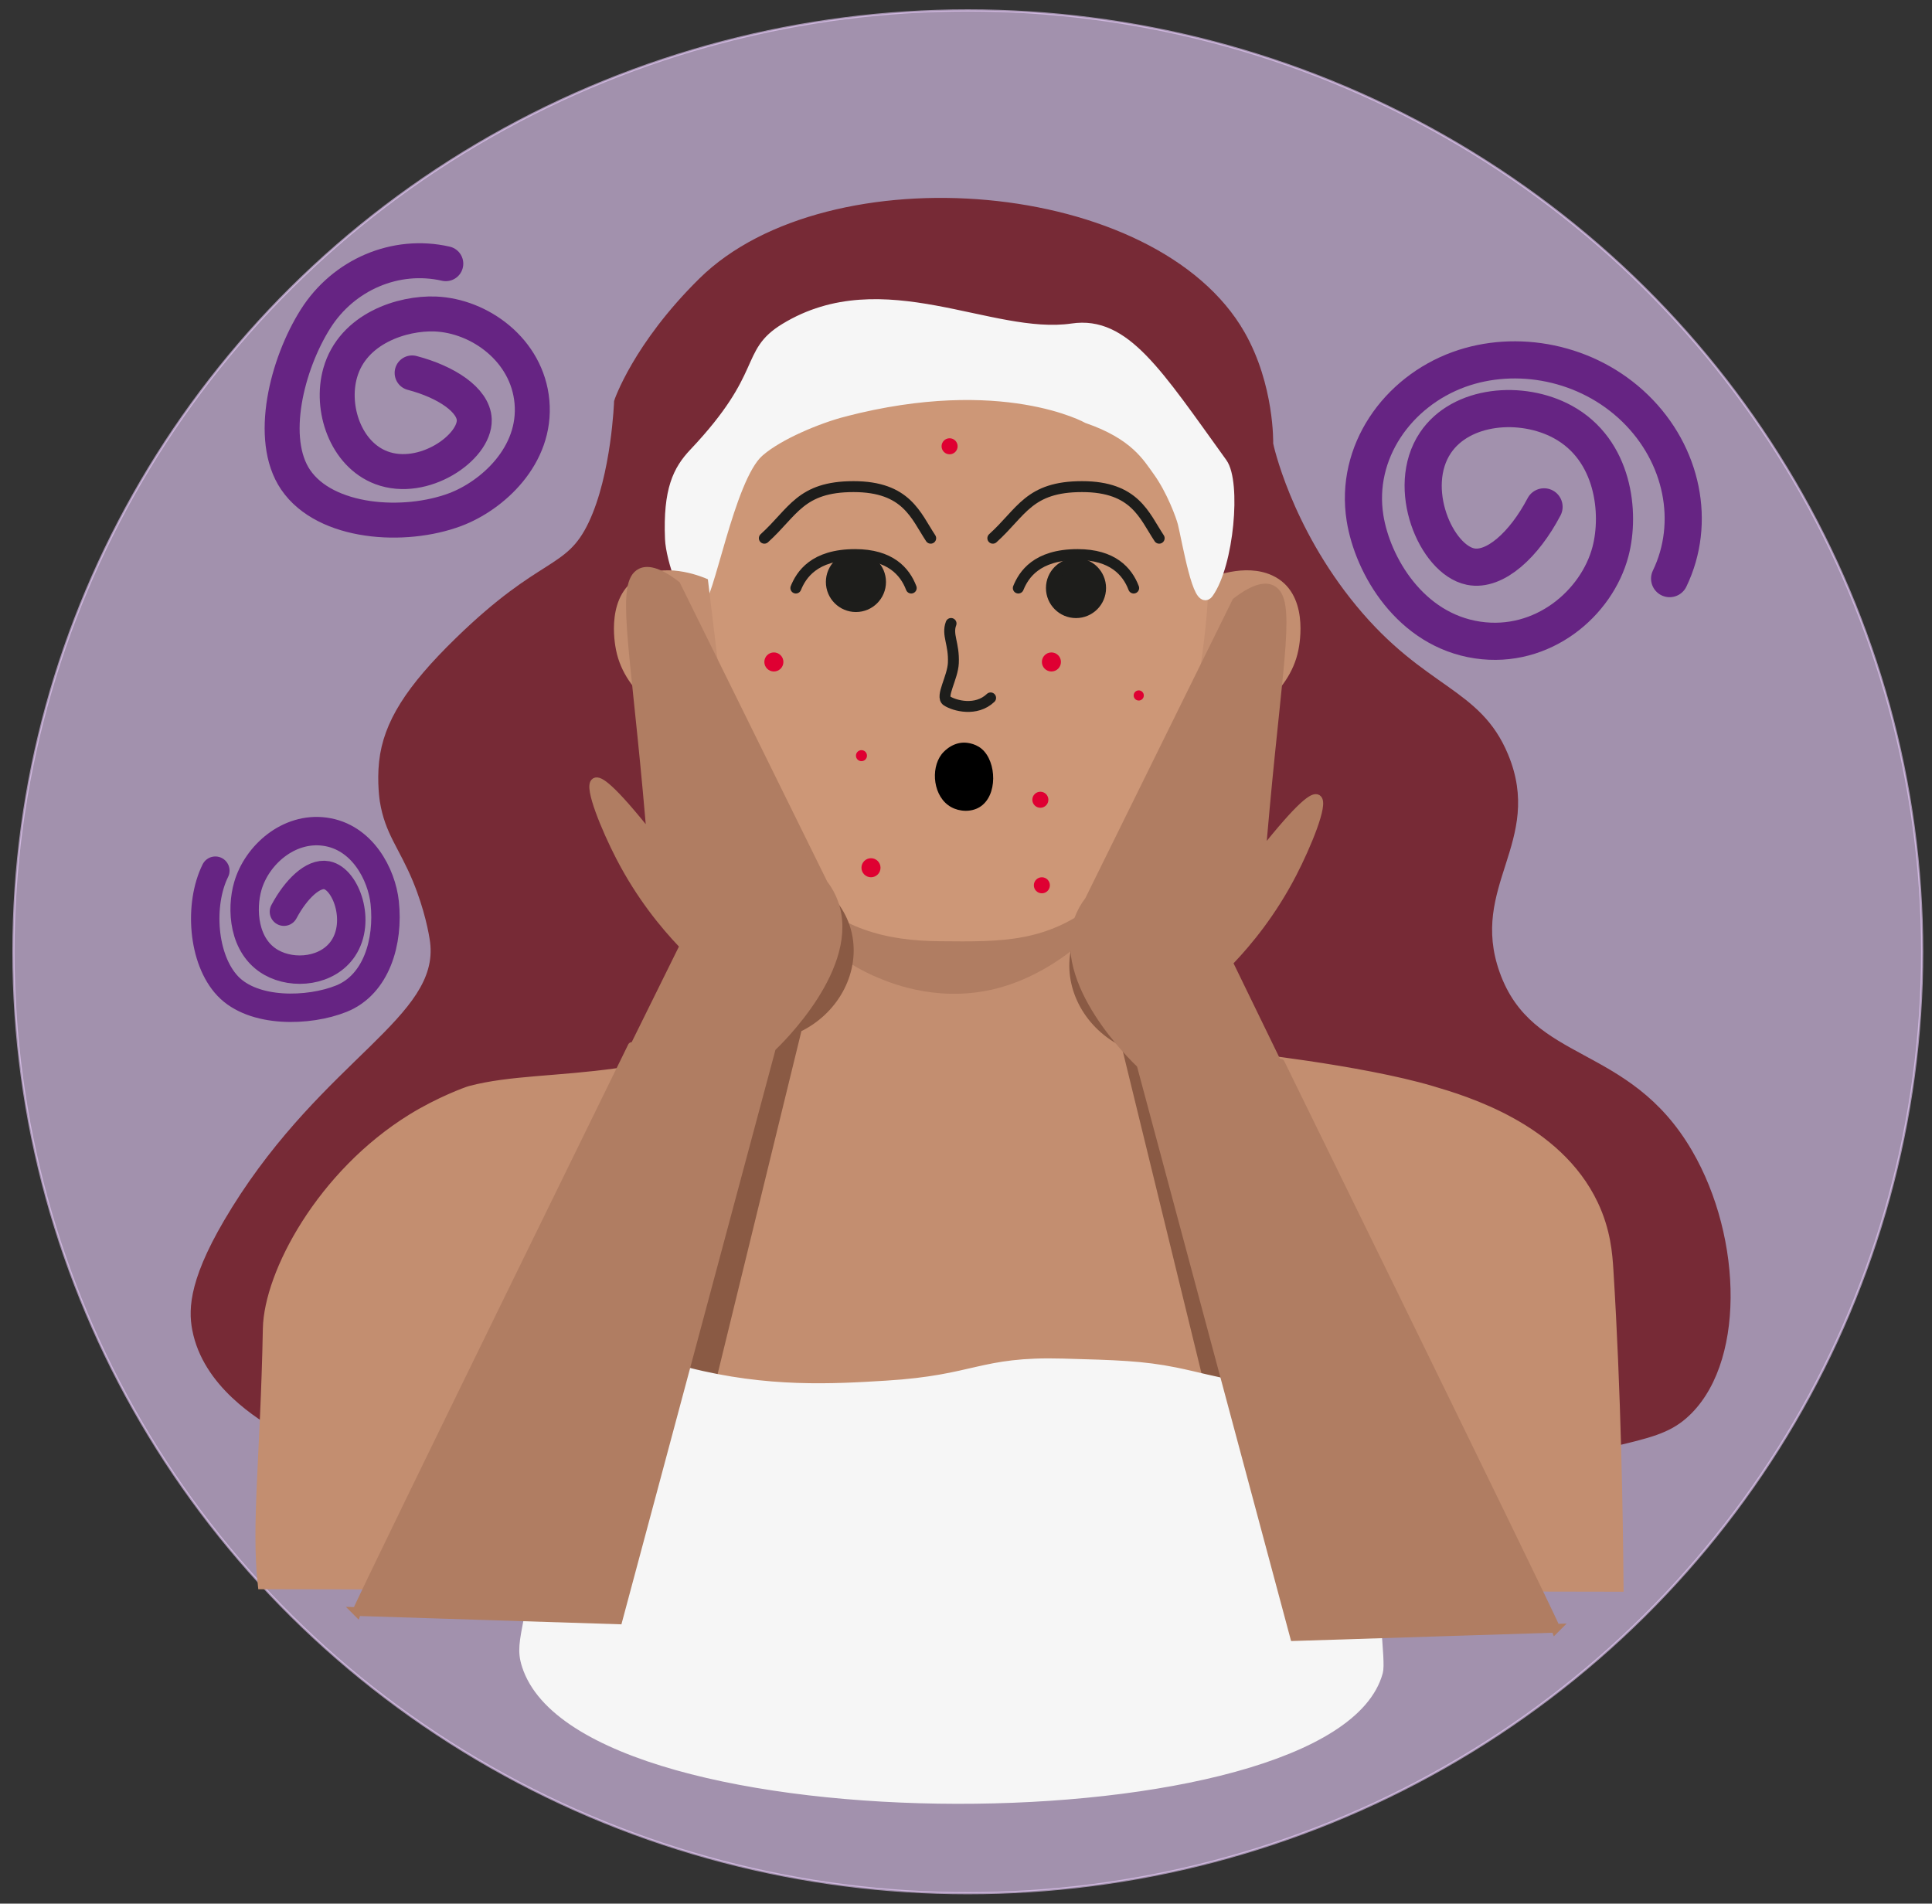 <?xml version="1.0" encoding="UTF-8"?><svg id="Layer_2" xmlns="http://www.w3.org/2000/svg" viewBox="0 0 884.05 871.15"><rect x="0" y="0" width="884.05" height="871.15" fill="#333333" stroke="none"/><defs><style>.cls-1{stroke-width:17px;}.cls-1,.cls-2,.cls-3,.cls-4,.cls-5,.cls-6,.cls-7,.cls-8,.cls-9,.cls-10,.cls-11,.cls-12{stroke-miterlimit:10;}.cls-1,.cls-2,.cls-8,.cls-9,.cls-10,.cls-12{stroke-linecap:round;}.cls-1,.cls-2,.cls-9{stroke:#662483;}.cls-1,.cls-2,.cls-9,.cls-12{fill:none;}.cls-13,.cls-3{fill:#c38e70;}.cls-14,.cls-4{fill:#b07d62;}.cls-15{fill:#cd9777;}.cls-16{fill:#df0032;}.cls-2{stroke-width:16px;}.cls-3{stroke:#c38e70;}.cls-3,.cls-4,.cls-5,.cls-6{stroke-width:4px;}.cls-4{stroke:#b07d62;}.cls-5{fill:#8a5a44;stroke:#8a5a44;}.cls-6,.cls-10{fill:#f6f6f6;stroke:#f6f6f6;}.cls-7{fill:#772a36;stroke:#772a36;}.cls-8{fill:#1d1d1b;}.cls-8,.cls-10,.cls-12{stroke-width:5px;}.cls-8,.cls-12{stroke:#1d1d1b;}.cls-9{stroke-width:13px;}.cls-11{fill:#ecd0ff;isolation:isolate;opacity:.6;stroke:#ecd0ff;}</style></defs><ellipse class="cls-11" cx="442.85" cy="435.57" rx="436.7" ry="430.8"/><path class="cls-7" d="m106.53,552.91c-19.47,31.25-19.94,45.78-18.07,55.6,4.88,25.62,29.77,40.6,40.16,46.64,55.34,32.18,114.82,15.17,200.82,7.77,118.71-10.2,120.95,12.27,320.02,3.89,3.82-.16,41.94,5.62,88.1-5.18,17.17-4.02,25.9-6.19,33.69-12.96,26.99-23.44,25.87-81.8,2.59-121.79-28.75-49.39-72.98-39.3-88.1-81.79-14.11-39.64,20.28-60.02,3.89-99.6-12.66-30.57-37.91-29.7-69.48-68.06-30.07-36.53-38.11-74.43-38.06-74.46,0,0,0,0,0,0,0-.04.64-26.59-12.96-50.53-40.04-70.47-190.14-82.4-248.76-24.62-30.35,29.92-38.87,55.7-38.87,55.71,0,0-1.14,33.52-11.66,55.71-10.51,22.17-21.9,15.16-60.89,53.12-22.54,21.94-33.02,38.19-34.98,56.17-1.04,9.56.32,18.1.32,18.1,2.36,14.76,8.72,21.04,15.12,36.5,5.38,13,7.42,24.33,7.88,27.92,4.42,34.73-48.26,53.62-90.77,121.84Z"/><path class="cls-3" d="m505.31,408.39c-.75,6.7-1.57,22.54,6.96,39.46,2.43,4.81,10.53,20.36,27.86,29.02,9.21,4.6,17.35,5.43,20.89,5.8,5.61.6,61.56,6.66,94.01,16.25,15.56,4.6,57.61,17.02,74.28,52.23,5.73,12.11,6.5,22.75,6.96,30.18,3.45,55.25,4.37,111.61,4.64,145.08l-620.94-1.14c-3.06-27.35,1.15-58.05,2.31-117.24.5-25.36,24.79-70.79,66.16-96.33,12.37-7.64,25.03-12.33,26.69-12.77,18.28-4.84,39.88-4.3,67.32-8.12,17.75-2.47,58.33-8.12,76.6-37.14,8.9-14.13,9.77-29.47,9.29-39.46l136.96-5.8Z"/><path class="cls-13" d="m543.56,336.16c5.37-.49,13.68-1.82,22.37-5.88,2.65-1.24,24.01-11.74,28.19-32.81.52-2.61,5.21-26.28-12.04-34.17-12.57-5.75-27.98.9-29.98,1.79l-8.55,71.07Z"/><path class="cls-14" d="m358.05,408.77c4.04,6.99,17.15,27.59,43.81,38.71,7.18,3,29.96,12.11,57.05,4.08,32.53-9.65,60.73-40.91,55.02-56.03-5.05-13.36-39.11-20.78-157.92,0"/><path class="cls-15" d="m508.5,177.8c10.55,19.54,51.19,18.34,43.55,104.68-1.57,17.72-9.93,97.8-49.19,129.78-23.5,19.14-44.03,18.75-72.96,18.47-47.63-.45-91.03-19.88-110.9-154.36-9.91-67.09,39.01-81.37,49.67-98.57h139.83Z"/><path class="cls-12" d="m435.18,285.32c-1.97,5.25,1.45,9.18,1.06,18.09-.3,6.72-5.95,15.39-2.96,17.32,3.52,2.27,13.39,4.95,20.01-1.35"/><path class="cls-12" d="m465.96,269.1c2.42-5.92,8.23-15.31,27.12-15.31,15.98,0,22.76,7.65,25.67,15.31"/><path class="cls-12" d="m364.17,269.1c2.42-5.92,8.23-15.31,27.12-15.31,15.98,0,22.76,7.65,25.67,15.31"/><path class="cls-12" d="m349.75,246.3c13.22-11.93,16.46-23.61,40.81-23.61s28.5,13.37,35.31,23.61"/><circle class="cls-8" cx="391.66" cy="266.33" r="11.25"/><circle class="cls-8" cx="492.36" cy="269.1" r="11.25"/><path class="cls-10" d="m386.16,188.21c-12.28,3.19-29.82,10.62-38.46,18.02-.17.14-.35.3-.59.51-13.8,12.22-23.04,69.02-28.12,69.63-4.43.53-11.81-20.27-12.2-29.81-.91-22.33,3.58-31.32,10.88-39.04,34.29-36.24,22.82-45.68,41.58-57.12,44.77-27.32,94.11,5.6,131.45.12,23.96-3.52,38.71,20.28,68.4,61.44,6.28,8.71,3.08,46.24-6.31,59.41-4.39,6.16-9.28-23.41-11.39-32-.77-3.13-5.13-15.11-11.44-23.85-4.74-6.56-10.56-16.74-32.28-24.25,0,0-38.86-21.92-111.53-3.06Z"/><path d="m430.87,345.16c.43-.55,4.13-5.21,10.16-5.32.41,0,4.8-.03,8.22,2.9,6.86,5.87,7.38,21.48-.97,26.6-3.95,2.42-9.26,2.11-13.06,0-8.15-4.52-9.58-17.4-4.35-24.18Z"/><path class="cls-12" d="m454.3,246.3c13.22-11.93,16.46-23.61,40.81-23.61s28.5,13.37,35.31,23.61"/><circle class="cls-16" cx="354.11" cy="302.93" r="4.36"/><circle class="cls-16" cx="394.19" cy="345.81" r="2.52"/><path class="cls-5" d="m365.92,401.46c1.64.75,18.99,9.08,22.21,27.6,2.83,16.29-6.46,33.52-23.14,41.44l-49.74,203.56-50.04-12.73,100.71-259.88Z"/><path class="cls-5" d="m514.01,408.39c-1.64.75-18.99,9.08-22.21,27.6-2.83,16.29,6.46,33.52,23.14,41.44l49.74,203.56,50.04-12.73-100.71-259.88Z"/><path class="cls-13" d="m332.45,336.16c-5.37-.49-13.68-1.82-22.37-5.88-2.65-1.24-24.01-11.74-28.19-32.81-.52-2.61-5.21-26.28,12.04-34.17,12.57-5.75,27.98.9,29.98,1.79l8.55,71.07Z"/><circle class="cls-16" cx="398.55" cy="397.1" r="4.36"/><circle class="cls-16" cx="481.11" cy="302.93" r="4.36"/><circle class="cls-16" cx="476.05" cy="365.99" r="3.67"/><circle class="cls-16" cx="476.74" cy="405.13" r="3.67"/><circle class="cls-16" cx="434.52" cy="204.23" r="3.67"/><circle class="cls-16" cx="521.07" cy="318.26" r="2.32"/><path class="cls-2" d="m203.99,120.67c-22.89-5.22-46.76,4.93-59.61,25.26-13.08,20.69-21.75,55-9.12,73.6,13.64,20.09,49.86,22.42,73.12,13.64,16.82-6.34,37.26-24.64,35.03-49.3-2.14-23.69-23.95-39.37-44.24-40.18-14.96-.59-37.71,6.55-43.5,26.93-4.61,16.22,2.52,37.31,18.87,43.44,19.18,7.19,42.91-9.26,42.47-21.99-.31-9-12.75-17.3-28.43-21.41"/><path class="cls-1" d="m763.99,264.79c12.31-25.54,5.99-56.72-15.69-77.85-22.06-21.5-54.61-27.34-80.72-17.86-28.2,10.25-47.76,37.94-42.97,68,3.46,21.73,20.68,51.25,51.56,55.82,29.67,4.39,54.55-16.8,60.77-40.55,4.59-17.51,1.66-46.49-21.88-59.29-18.74-10.19-46.5-7.93-58.25,9.6-13.78,20.57.33,53.43,16.08,56.63,11.15,2.27,24.55-10.01,33.64-27.34"/><path class="cls-9" d="m98.54,398.44c-7.59,15.34-5.95,40.51,5.66,52.79,11.81,12.49,37.09,11.77,51.99,5.79,16.1-6.46,21.74-26.12,19.85-43.93-1.37-12.87-10.25-30.19-27.46-32.5-16.53-2.22-31.06,10.69-35.18,24.89-3.04,10.47-2.16,27.65,10.71,34.96,10.25,5.81,25.89,4.11,32.94-6.47,8.28-12.4,1.23-31.75-7.53-33.45-6.2-1.2-14.04,6.27-19.6,16.69"/><path class="cls-6" d="m240.77,762.14c-4.17-13.11,3.84-15.49,9.09-88.91,2.24-31.36,1.97-47.52,13.14-54.56,11.18-7.05,23.08,1.81,51.53,9.09,36.64,9.38,67.06,7.52,90.94,6.06,41.4-2.53,42.97-11.15,80.83-10.1,24.38.67,36.57,1.01,51.53,4.04,19.35,3.92,32.58,9.51,49.51,4.04,12.12-3.91,12.8-9.18,18.19-8.08,14.46,2.95,18.02,42.61,24.25,118.22,1.14,13.78,1.69,20.72,1.01,23.24-20.9,77.41-363.9,79.05-390.01-3.03Z"/><path class="cls-4" d="m711.86,745.15c-1.9-5.69-148.98-305.56-148.99-305.56,8.32-8.74,19.18-21.9,28.47-39.86,6.61-12.77,14.6-32.2,11.39-34.16-1.54-.94-6.63,1.57-25.62,25.62.4-4.79,1.04-12.39,1.9-21.7,6.41-69.59,11.97-95.36,2.85-99.77-2.47-1.19-7.05-1.31-16.13,5.69l-67.38,136.65c-2.22,2.89-3.73,5.78-4.74,8.54-10.59,28.8,25.28,63.42,28.47,66.43l70.22,261.91,119.57-3.8Z"/><path class="cls-4" d="m163.27,737.5c1.9-5.69,148.98-305.56,148.99-305.56-8.32-8.74-19.18-21.9-28.47-39.86-6.61-12.77-14.6-32.2-11.39-34.16,1.54-.94,6.63,1.57,25.62,25.62-.4-4.79-1.04-12.39-1.9-21.7-6.41-69.59-11.97-95.36-2.85-99.77,2.47-1.19,7.05-1.31,16.13,5.69l67.38,136.65c2.22,2.89,3.73,5.78,4.74,8.54,10.59,28.8-25.28,63.42-28.47,66.43l-70.22,261.91-119.57-3.8Z"/></svg>